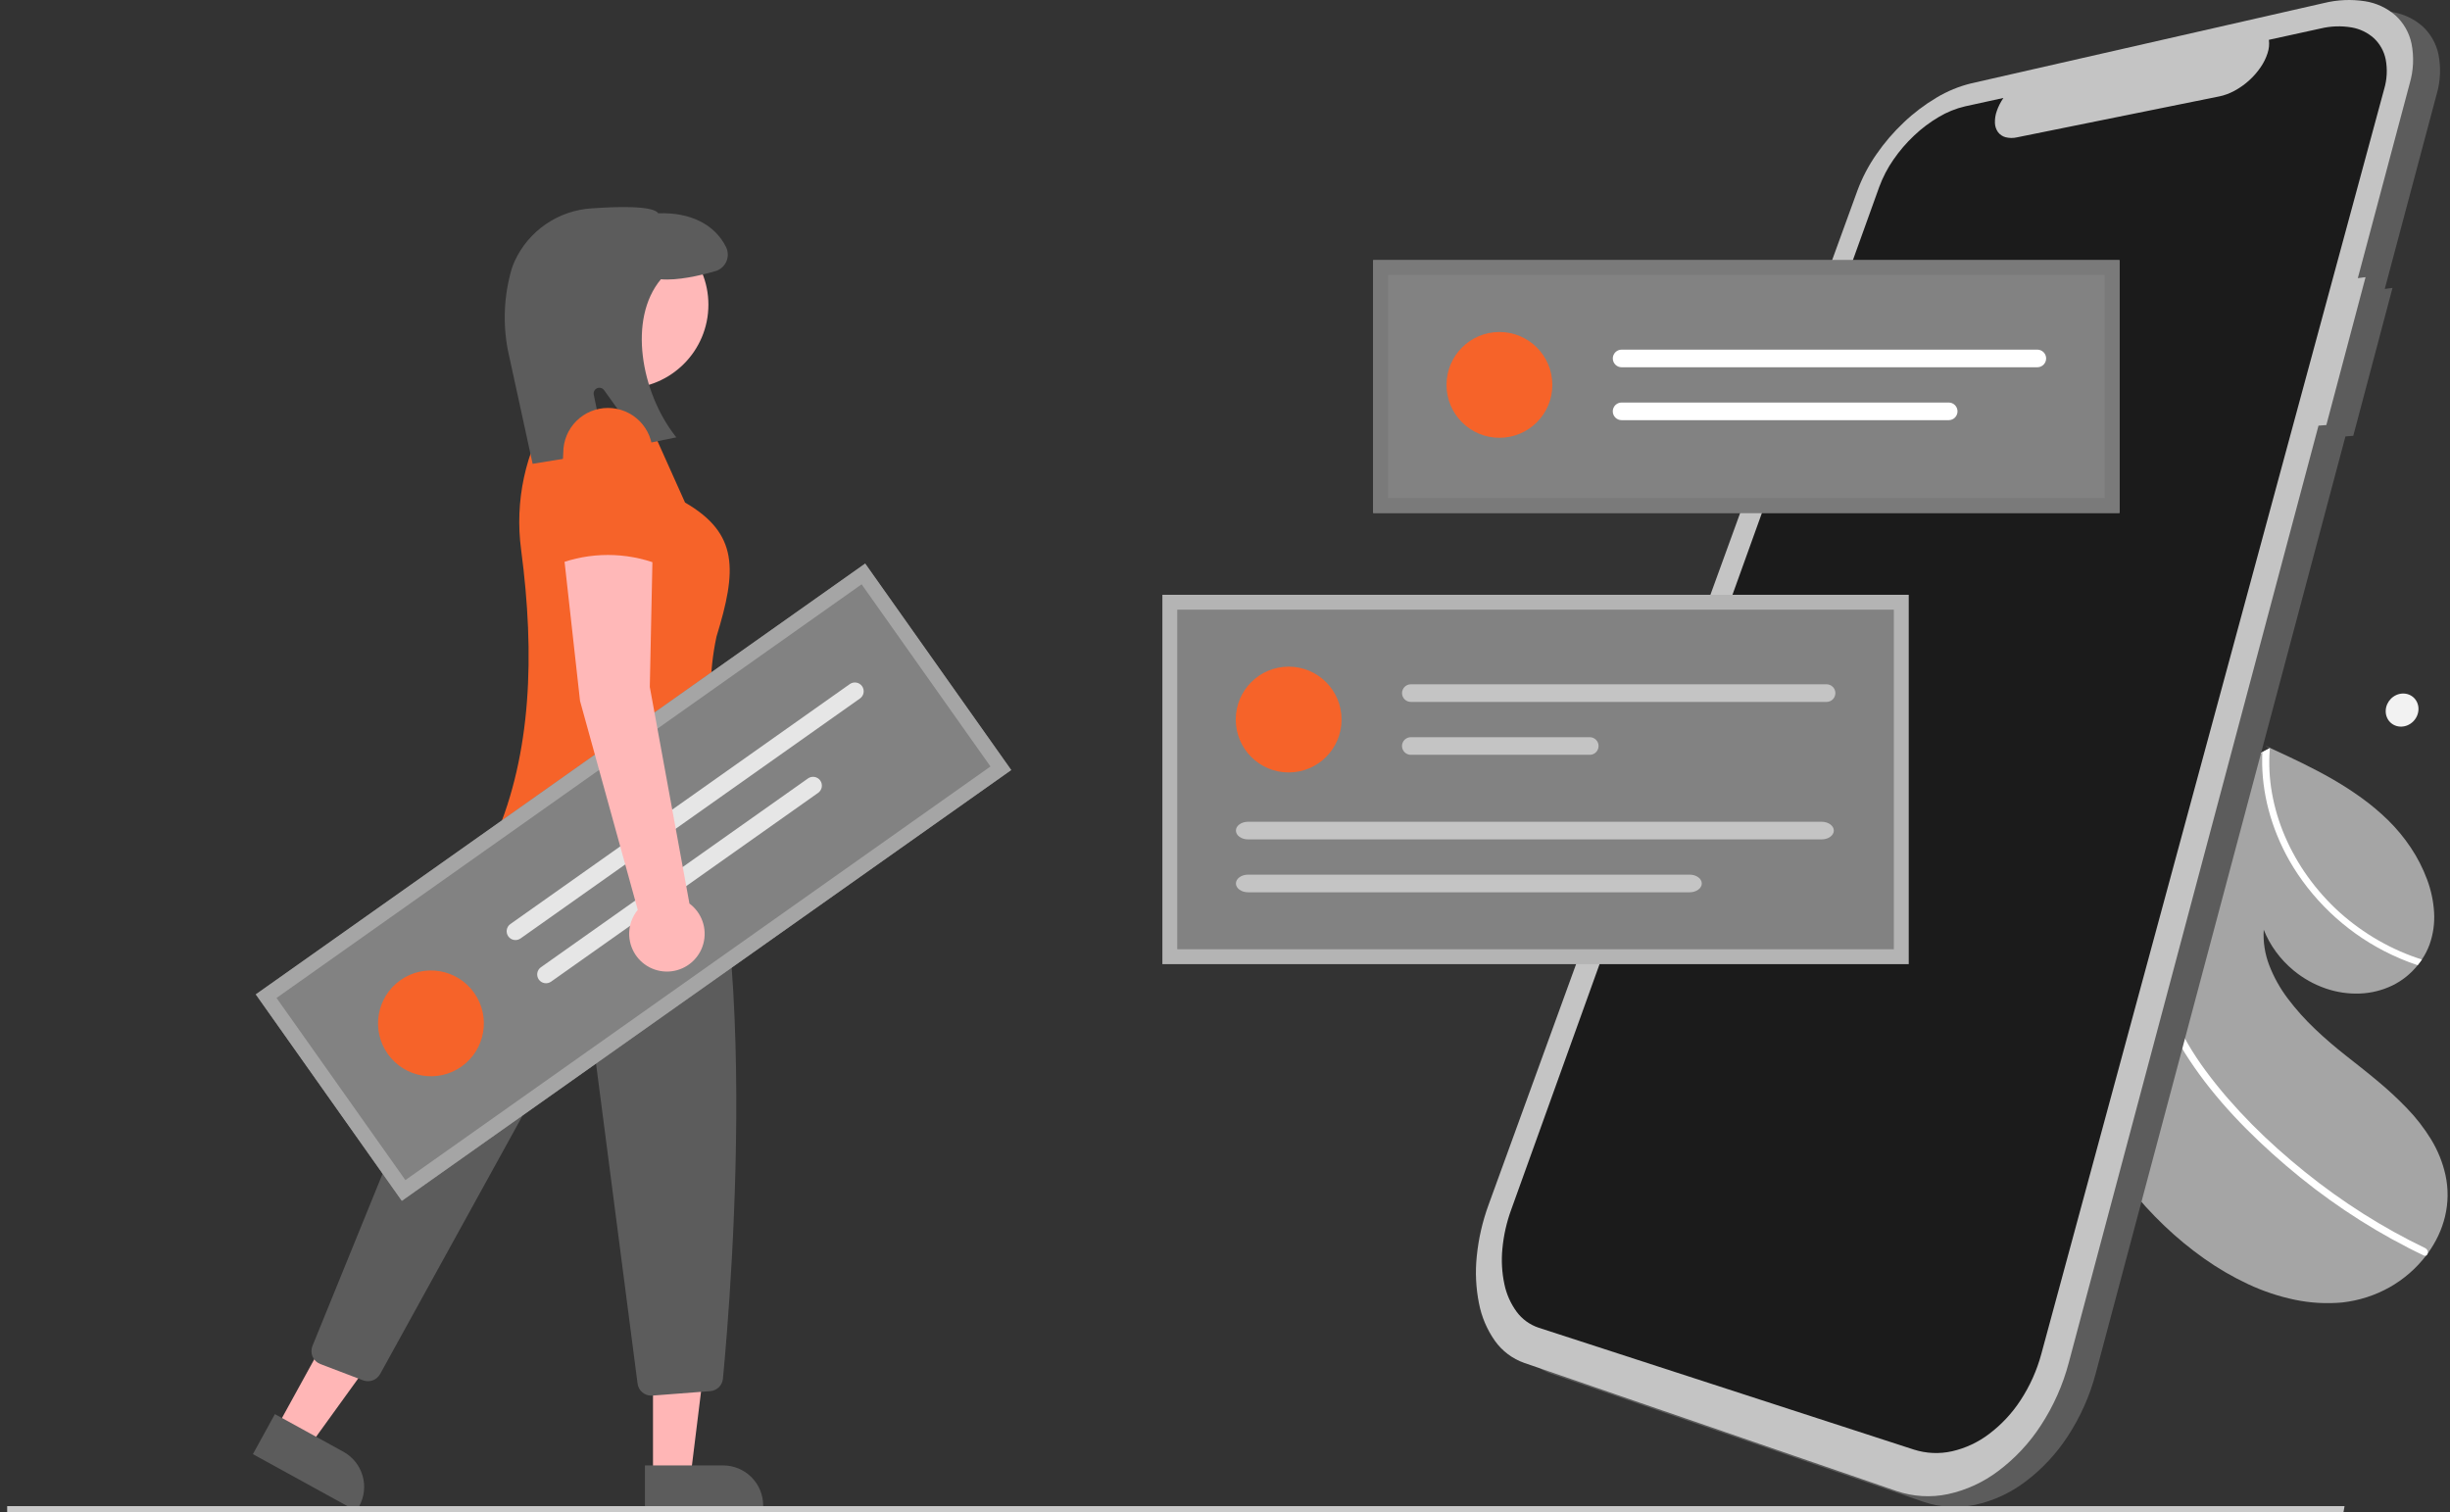 <svg width="256" height="158" viewBox="0 0 256 158" fill="none" xmlns="http://www.w3.org/2000/svg">
<rect x="0" y="0" width="256" height="158" fill="#333333" stroke="none"/>
<g clip-path="url(#clip0_7289_39902)">
<path d="M222.342 123.893C222.285 123.821 222.229 123.749 222.173 123.677C222.117 123.605 222.061 123.532 222.006 123.46C221.951 123.387 221.896 123.314 221.841 123.241C221.786 123.168 221.731 123.095 221.677 123.021C221.586 120.904 221.584 118.805 221.673 116.725C221.759 114.66 221.934 112.62 222.197 110.604C222.457 108.604 222.801 106.634 223.23 104.696C223.656 102.772 224.162 100.884 224.751 99.033C224.818 98.82 224.886 98.607 224.956 98.395C225.025 98.184 225.096 97.973 225.168 97.764C225.24 97.555 225.313 97.346 225.387 97.137C225.462 96.929 225.537 96.722 225.613 96.516C226.18 94.97 226.804 93.462 227.485 91.992C228.162 90.532 228.892 89.112 229.677 87.734C230.455 86.364 231.285 85.037 232.167 83.752C233.042 82.477 233.966 81.246 234.939 80.059L235.092 79.873L235.246 79.688L235.4 79.504L235.555 79.321L235.667 79.19L235.779 79.059C235.817 79.015 235.855 78.972 235.893 78.929C235.931 78.886 235.97 78.843 236.009 78.801L236.101 78.75L236.193 78.7L236.285 78.65L236.376 78.6L236.381 78.598L236.387 78.596L236.393 78.593L236.399 78.591L236.436 78.571L236.472 78.55L236.507 78.53L236.542 78.51L236.701 78.424L236.859 78.341L237.018 78.257L237.175 78.172L237.055 78.112L236.754 77.963L236.756 77.961C236.782 77.972 236.807 77.984 236.833 77.996C236.858 78.009 236.884 78.02 236.909 78.032C236.935 78.044 236.961 78.056 236.986 78.068C237.011 78.08 237.036 78.092 237.062 78.105L237.091 78.117L237.121 78.13L237.15 78.142C237.16 78.146 237.17 78.151 237.179 78.157C237.187 78.161 237.196 78.165 237.205 78.168L237.231 78.179L237.257 78.19L237.283 78.201C238.379 78.703 239.478 79.213 240.563 79.748C241.648 80.283 242.716 80.84 243.756 81.44C244.792 82.035 245.797 82.685 246.765 83.385C247.731 84.082 248.645 84.849 249.5 85.678C250.402 86.559 251.209 87.533 251.908 88.583C252.598 89.615 253.166 90.724 253.6 91.888C254.018 92.995 254.266 94.159 254.338 95.341C254.407 96.477 254.247 97.616 253.868 98.689C253.817 98.829 253.761 98.967 253.702 99.103C253.643 99.239 253.579 99.373 253.512 99.505C253.445 99.637 253.374 99.766 253.299 99.894C253.223 100.021 253.144 100.146 253.062 100.269C253.027 100.32 252.992 100.37 252.956 100.421C252.92 100.471 252.884 100.52 252.847 100.57C252.81 100.619 252.773 100.668 252.735 100.717C252.697 100.766 252.659 100.815 252.62 100.863C251.902 101.765 250.989 102.494 249.951 102.995C248.906 103.494 247.771 103.775 246.614 103.822C245.398 103.873 244.184 103.696 243.033 103.302C241.798 102.881 240.651 102.237 239.648 101.404C239.301 101.117 238.973 100.809 238.664 100.482C238.358 100.158 238.073 99.815 237.81 99.455C237.549 99.099 237.31 98.726 237.096 98.34C236.884 97.956 236.697 97.559 236.536 97.151C236.46 98.418 236.657 99.687 237.113 100.871C237.593 102.116 238.247 103.288 239.054 104.351C239.907 105.483 240.853 106.542 241.883 107.516C242.919 108.51 244.02 109.441 245.108 110.299C246.195 111.157 247.321 112.034 248.411 112.949C249.5 113.849 250.537 114.81 251.516 115.828C252.466 116.811 253.306 117.895 254.021 119.06C254.724 120.21 255.233 121.468 255.526 122.783C255.839 124.216 255.823 125.702 255.479 127.127C255.312 127.821 255.074 128.496 254.768 129.141C254.46 129.791 254.091 130.41 253.666 130.991L253.626 131.044L253.587 131.097L253.546 131.15L253.505 131.202C252.467 132.558 251.165 133.688 249.677 134.525C248.928 134.945 248.139 135.29 247.321 135.553C246.484 135.823 245.622 136.008 244.748 136.107C243.085 136.26 241.409 136.164 239.774 135.822C238.091 135.47 236.455 134.923 234.899 134.191C233.29 133.438 231.752 132.542 230.303 131.514C228.842 130.48 227.459 129.34 226.164 128.104C225.82 127.776 225.483 127.443 225.151 127.103C224.819 126.763 224.494 126.417 224.175 126.066C223.856 125.715 223.544 125.358 223.239 124.996C222.933 124.634 222.635 124.267 222.342 123.893Z" fill="#A5A5A5"/>
<path d="M249.075 99.362C248.048 98.829 247.06 98.222 246.119 97.548C244.239 96.201 242.56 94.594 241.132 92.776C240.423 91.874 239.781 90.921 239.212 89.926C238.736 89.085 238.314 88.215 237.948 87.32C237.591 86.448 237.29 85.554 237.049 84.643C236.812 83.753 236.637 82.848 236.522 81.934C236.41 81.04 236.36 80.138 236.374 79.236C236.376 79.186 236.377 79.135 236.378 79.085C236.379 79.035 236.38 78.984 236.381 78.933C236.383 78.882 236.385 78.832 236.387 78.783L236.395 78.633C236.352 78.667 236.309 78.701 236.266 78.736L236.137 78.841L236.009 78.946L235.881 79.052L235.8 79.119L235.717 79.188L235.636 79.257L235.555 79.326L235.666 79.194L235.781 79.059C235.818 79.016 235.856 78.972 235.894 78.929C235.932 78.886 235.971 78.843 236.01 78.801L236.103 78.751L236.194 78.7L236.284 78.65L236.375 78.601L236.381 78.599L236.387 78.596L236.392 78.593L236.398 78.591L236.435 78.571L236.471 78.551L236.507 78.531L236.542 78.51L236.701 78.425L236.859 78.341L237.017 78.257L237.175 78.174L237.052 78.112L236.751 77.962L236.753 77.961C236.779 77.972 236.804 77.984 236.83 77.996C236.855 78.008 236.881 78.02 236.907 78.031C236.932 78.043 236.958 78.055 236.983 78.067C237.008 78.079 237.033 78.092 237.059 78.104L237.088 78.117L237.118 78.129L237.147 78.142C237.157 78.146 237.167 78.151 237.176 78.156L237.173 78.204L237.17 78.249L237.167 78.293L237.165 78.338C237.054 79.857 237.133 81.384 237.4 82.883C237.675 84.426 238.127 85.933 238.746 87.373C239.385 88.864 240.185 90.281 241.13 91.599C242.107 92.963 243.227 94.219 244.469 95.345C245.72 96.464 247.085 97.448 248.54 98.283C249.259 98.695 250 99.068 250.758 99.402C251.511 99.732 252.28 100.021 253.064 100.268C253.029 100.319 252.994 100.369 252.958 100.42C252.922 100.47 252.886 100.52 252.849 100.569C252.812 100.618 252.774 100.667 252.736 100.716C252.699 100.765 252.66 100.814 252.622 100.862C252.319 100.762 252.019 100.655 251.72 100.542C251.421 100.43 251.123 100.311 250.828 100.185C250.532 100.06 250.238 99.929 249.946 99.791C249.654 99.654 249.364 99.511 249.075 99.362Z" fill="white"/>
<path d="M228.733 110.713C228.397 110.211 228.079 109.699 227.781 109.178C227.482 108.657 227.203 108.129 226.943 107.594C226.684 107.058 226.444 106.516 226.224 105.967C226.004 105.418 225.805 104.864 225.626 104.305C225.535 104.009 225.451 103.711 225.374 103.413C225.297 103.115 225.227 102.816 225.165 102.516C225.102 102.217 225.047 101.917 224.998 101.616C224.95 101.316 224.909 101.015 224.876 100.715C224.859 100.575 224.844 100.435 224.83 100.295C224.817 100.154 224.805 100.014 224.794 99.874C224.784 99.733 224.775 99.593 224.768 99.453C224.76 99.313 224.754 99.173 224.75 99.033C224.817 98.82 224.885 98.608 224.955 98.396C225.024 98.184 225.095 97.973 225.167 97.763C225.238 97.553 225.311 97.344 225.386 97.136C225.46 96.928 225.535 96.721 225.612 96.514C225.595 96.687 225.581 96.861 225.569 97.035C225.557 97.209 225.548 97.383 225.541 97.558C225.534 97.733 225.529 97.908 225.527 98.084C225.525 98.26 225.526 98.436 225.528 98.613C225.528 98.709 225.529 98.805 225.531 98.901C225.533 98.997 225.535 99.094 225.539 99.19C225.542 99.286 225.546 99.382 225.551 99.478C225.556 99.575 225.562 99.671 225.568 99.767C225.642 100.846 225.812 101.917 226.075 102.967C226.341 104.029 226.688 105.069 227.113 106.078C227.546 107.107 228.046 108.106 228.609 109.07C229.181 110.051 229.807 110.999 230.483 111.911C231.212 112.896 231.981 113.854 232.792 114.787C233.604 115.72 234.446 116.627 235.318 117.509C236.192 118.389 237.091 119.243 238.016 120.069C238.941 120.895 239.881 121.693 240.837 122.462C241.816 123.252 242.814 124.012 243.832 124.741C244.851 125.471 245.886 126.169 246.937 126.835C247.988 127.5 249.055 128.133 250.138 128.734C251.22 129.335 252.315 129.901 253.422 130.433C253.473 130.458 253.519 130.492 253.558 130.533C253.596 130.573 253.626 130.62 253.648 130.671C253.67 130.721 253.683 130.775 253.687 130.829C253.69 130.884 253.683 130.939 253.665 130.992C253.66 131.014 253.652 131.036 253.642 131.057C253.632 131.077 253.62 131.097 253.606 131.115C253.593 131.133 253.577 131.149 253.56 131.164C253.543 131.178 253.525 131.191 253.505 131.201C253.484 131.211 253.462 131.218 253.44 131.222C253.417 131.226 253.395 131.227 253.372 131.225C253.348 131.224 253.325 131.219 253.303 131.212C253.28 131.206 253.258 131.196 253.237 131.184C253.1 131.119 252.963 131.053 252.827 130.987C252.69 130.92 252.553 130.854 252.417 130.787C252.281 130.72 252.145 130.652 252.009 130.584C251.873 130.516 251.738 130.447 251.602 130.377C250.474 129.797 249.36 129.183 248.262 128.534C247.164 127.885 246.082 127.202 245.017 126.485C243.952 125.768 242.906 125.02 241.879 124.239C240.853 123.458 239.848 122.646 238.865 121.803C237.915 120.991 236.978 120.152 236.063 119.284C235.147 118.417 234.255 117.521 233.396 116.597C232.538 115.673 231.713 114.721 230.931 113.74C230.15 112.759 229.415 111.751 228.733 110.713Z" fill="white"/>
<path d="M249.992 30.088L249.184 30.193L254.603 9.855C255.003 8.497 255.068 7.062 254.793 5.674C254.554 4.539 253.965 3.508 253.107 2.728C252.209 1.947 251.109 1.437 249.933 1.255C248.501 1.033 247.039 1.098 245.632 1.447L208.798 9.834C207.512 10.146 206.282 10.652 205.149 11.335C203.917 12.068 202.771 12.936 201.733 13.925C200.665 14.933 199.706 16.051 198.873 17.26C198.058 18.43 197.395 19.698 196.897 21.034L158.358 127.018C157.717 128.761 157.301 130.578 157.119 132.426C156.951 134.066 157.03 135.723 157.355 137.339C157.627 138.744 158.194 140.075 159.019 141.244C159.775 142.307 160.841 143.111 162.071 143.546L200.989 156.941C202.717 157.53 204.573 157.64 206.36 157.261C208.269 156.845 210.065 156.018 211.623 154.838C213.372 153.524 214.876 151.912 216.066 150.077C217.385 148.06 218.37 145.845 218.983 143.515L245.075 45.608L245.893 45.542L249.992 30.088Z" fill="#5C5C5C"/>
<path d="M247.177 28.962L246.369 29.067L251.789 8.729C252.188 7.371 252.253 5.936 251.978 4.548C251.74 3.413 251.15 2.382 250.293 1.602C249.395 0.821 248.294 0.311 247.118 0.129C245.686 -0.093 244.224 -0.028 242.817 0.321L205.984 8.708C204.698 9.02 203.467 9.526 202.335 10.209C201.102 10.942 199.956 11.81 198.918 12.799C197.85 13.807 196.892 14.925 196.058 16.134C195.244 17.304 194.58 18.572 194.083 19.908L155.544 125.892C154.903 127.635 154.487 129.452 154.305 131.3C154.136 132.94 154.216 134.597 154.541 136.213C154.812 137.618 155.379 138.949 156.204 140.118C156.961 141.181 158.027 141.985 159.257 142.42L198.174 155.815C199.903 156.404 201.759 156.514 203.545 156.135C205.455 155.719 207.251 154.892 208.809 153.712C210.558 152.398 212.062 150.786 213.252 148.951C214.57 146.934 215.555 144.719 216.169 142.389L242.26 44.481L243.079 44.416L247.177 28.962Z" fill="#C4C4C4"/>
<path d="M242.49 2.975L237.076 4.161C237.135 4.629 237.088 5.105 236.939 5.553C236.771 6.077 236.526 6.573 236.213 7.026C235.509 8.055 234.569 8.9 233.473 9.492C233.341 9.562 233.21 9.626 233.08 9.685C232.949 9.744 232.819 9.798 232.688 9.846C232.559 9.895 232.43 9.937 232.301 9.974C232.173 10.011 232.046 10.042 231.921 10.068L210.752 14.353C210.359 14.445 209.95 14.44 209.56 14.34C209.245 14.255 208.968 14.069 208.771 13.809C208.573 13.53 208.461 13.199 208.45 12.857C208.434 12.421 208.502 11.986 208.653 11.577C208.69 11.466 208.733 11.355 208.781 11.243C208.829 11.131 208.882 11.019 208.938 10.907C208.995 10.794 209.056 10.682 209.123 10.571C209.189 10.459 209.26 10.348 209.334 10.237L205.325 11.115C204.36 11.341 203.435 11.715 202.584 12.224C201.654 12.772 200.789 13.423 200.006 14.166C199.199 14.925 198.475 15.768 197.847 16.68C197.234 17.562 196.736 18.518 196.364 19.526L157.898 126.431C157.419 127.744 157.112 129.114 156.984 130.506C156.865 131.735 156.935 132.975 157.191 134.183C157.405 135.226 157.84 136.212 158.469 137.072C159.045 137.853 159.848 138.436 160.768 138.743L199.972 151.478C201.265 151.892 202.646 151.954 203.971 151.657C205.383 151.334 206.709 150.712 207.859 149.833C209.146 148.858 210.255 147.668 211.134 146.314C212.108 144.827 212.838 143.195 213.299 141.479L249.118 9.32C249.419 8.311 249.475 7.245 249.281 6.211C249.112 5.363 248.684 4.589 248.054 3.996C247.394 3.404 246.58 3.011 245.705 2.864C244.637 2.685 243.543 2.723 242.49 2.975Z" fill="#1B1B1B"/>
<path d="M221.467 53.606H143.48V27.183H221.467V53.606Z" fill="#828282"/>
<path d="M198.666 62.932H122.234V99.976H198.666V62.932Z" fill="#828282"/>
<path d="M134.652 80.721C137.705 80.721 140.18 78.246 140.18 75.193C140.18 72.14 137.705 69.665 134.652 69.665C131.598 69.665 129.123 72.14 129.123 75.193C129.123 78.246 131.598 80.721 134.652 80.721Z" fill="#F66329"/>
<path d="M147.419 71.508C147.175 71.508 146.941 71.605 146.768 71.778C146.595 71.95 146.498 72.185 146.498 72.429C146.498 72.673 146.595 72.908 146.768 73.081C146.941 73.253 147.175 73.35 147.419 73.35H190.859C191.103 73.35 191.336 73.252 191.509 73.08C191.681 72.907 191.778 72.673 191.778 72.429C191.778 72.185 191.681 71.951 191.509 71.778C191.336 71.606 191.103 71.508 190.859 71.508H147.419Z" fill="#C4C4C4"/>
<path d="M147.421 77.036C147.3 77.035 147.18 77.059 147.068 77.105C146.955 77.151 146.854 77.218 146.768 77.304C146.682 77.389 146.614 77.49 146.567 77.602C146.52 77.714 146.496 77.834 146.496 77.955C146.496 78.076 146.519 78.196 146.566 78.308C146.612 78.42 146.68 78.522 146.765 78.607C146.851 78.693 146.952 78.761 147.064 78.808C147.176 78.854 147.296 78.878 147.417 78.878H166.113C166.234 78.878 166.353 78.854 166.465 78.808C166.577 78.762 166.679 78.694 166.764 78.608C166.85 78.523 166.918 78.421 166.964 78.309C167.01 78.198 167.034 78.078 167.034 77.957C167.034 77.836 167.01 77.716 166.964 77.604C166.918 77.493 166.85 77.391 166.764 77.305C166.679 77.22 166.577 77.152 166.465 77.106C166.353 77.059 166.234 77.036 166.113 77.036H147.421Z" fill="#C4C4C4"/>
<path d="M130.412 85.873C129.711 85.873 129.141 86.286 129.141 86.794C129.141 87.302 129.711 87.716 130.412 87.716H190.345C191.045 87.716 191.616 87.302 191.616 86.794C191.616 86.286 191.045 85.873 190.345 85.873H130.412Z" fill="#C4C4C4"/>
<path d="M130.412 91.4C129.711 91.4 129.141 91.814 129.141 92.322C129.141 92.83 129.711 93.243 130.412 93.243H176.549C177.25 93.243 177.82 92.83 177.82 92.322C177.82 91.814 177.25 91.4 176.549 91.4H130.412Z" fill="#C4C4C4"/>
<path d="M199.444 100.753H121.457V62.155H199.444V100.753ZM123.012 99.199H197.889V63.709H123.012V99.199Z" fill="#B4B4B4"/>
<path d="M156.675 45.749C159.728 45.749 162.204 43.274 162.204 40.222C162.204 37.169 159.728 34.694 156.675 34.694C153.622 34.694 151.146 37.169 151.146 40.222C151.146 43.274 153.622 45.749 156.675 45.749Z" fill="#F66329"/>
<path d="M169.443 36.536C169.199 36.536 168.964 36.633 168.791 36.806C168.619 36.979 168.521 37.213 168.521 37.457C168.521 37.702 168.619 37.936 168.791 38.109C168.964 38.282 169.199 38.379 169.443 38.379H212.882C213.126 38.378 213.36 38.281 213.532 38.108C213.704 37.935 213.801 37.701 213.801 37.457C213.801 37.214 213.704 36.98 213.532 36.807C213.36 36.634 213.126 36.537 212.882 36.536H169.443Z" fill="white"/>
<path d="M169.442 42.064C169.321 42.064 169.201 42.087 169.089 42.133C168.977 42.179 168.875 42.247 168.789 42.332C168.703 42.417 168.635 42.519 168.589 42.631C168.542 42.742 168.518 42.862 168.518 42.983C168.517 43.104 168.541 43.224 168.587 43.336C168.633 43.448 168.701 43.55 168.787 43.636C168.872 43.721 168.974 43.789 169.085 43.836C169.197 43.883 169.317 43.906 169.438 43.907H203.619C203.863 43.907 204.098 43.809 204.271 43.637C204.443 43.464 204.54 43.23 204.54 42.985C204.54 42.741 204.443 42.507 204.271 42.334C204.098 42.161 203.863 42.064 203.619 42.064H169.442Z" fill="white"/>
<path d="M221.467 53.606H143.48V27.183H221.467V53.606ZM145.035 52.052H219.912V28.737H145.035V52.052Z" fill="#7A7A7A"/>
<path d="M68.231 154.258H72.162L74.033 139.097L68.231 139.097L68.231 154.258Z" fill="#FFB6B6"/>
<path d="M79.744 157.907L67.389 157.908L67.388 153.135L75.553 153.135C76.664 153.134 77.73 153.576 78.516 154.362C79.302 155.148 79.744 156.214 79.744 157.325L79.744 157.907Z" fill="#5C5C5C"/>
<path d="M28.922 149.164L32.367 151.058L41.312 138.673L36.227 135.878L28.922 149.164Z" fill="#FFB6B6"/>
<path d="M37.252 157.908L26.425 151.956L28.725 147.774L35.879 151.706C36.853 152.242 37.575 153.142 37.885 154.209C38.195 155.277 38.068 156.424 37.532 157.397L37.252 157.908Z" fill="#5C5C5C"/>
<path d="M68.049 145.843C67.699 145.842 67.36 145.715 67.097 145.483C66.834 145.252 66.664 144.933 66.619 144.586L61.703 106.706C61.681 106.538 61.607 106.382 61.491 106.259C61.375 106.136 61.223 106.053 61.057 106.021C60.891 105.99 60.719 106.012 60.567 106.084C60.414 106.155 60.287 106.274 60.206 106.422L39.716 143.591C39.547 143.894 39.274 144.127 38.948 144.246C38.622 144.366 38.264 144.365 37.938 144.243L33.472 142.541C33.293 142.473 33.128 142.369 32.989 142.237C32.85 142.104 32.739 141.945 32.663 141.768C32.586 141.592 32.545 141.402 32.543 141.21C32.541 141.018 32.577 140.827 32.649 140.649L46.843 105.787C46.879 105.698 46.904 105.605 46.916 105.511C48.838 90.633 53.73 83.067 55.183 81.103C55.289 80.959 55.359 80.791 55.387 80.614C55.414 80.437 55.399 80.256 55.342 80.086L55.142 79.487C55.062 79.249 55.046 78.994 55.095 78.748C55.144 78.502 55.256 78.273 55.42 78.083C60.657 72.119 69.784 75.374 69.876 75.407L69.922 75.424L69.951 75.463C80.185 89.497 76.401 135.079 75.539 144.074C75.506 144.412 75.356 144.728 75.113 144.966C74.871 145.203 74.552 145.347 74.213 145.373L68.161 145.839C68.123 145.841 68.086 145.843 68.049 145.843Z" fill="#5C5C5C"/>
<path d="M65.272 40.589C70.104 40.589 74.021 36.672 74.021 31.841C74.021 27.01 70.104 23.094 65.272 23.094C60.441 23.094 56.523 27.01 56.523 31.841C56.523 36.672 60.441 40.589 65.272 40.589Z" fill="#FFB8B8"/>
<path d="M51.748 87.504L77.492 89.846C75.248 82.043 73.192 74.267 74.868 66.52C76.996 59.603 77.194 55.771 71.579 52.513L67.788 44.057L60.926 43.808L57.581 42.891C54.878 47.236 53.772 52.387 54.453 57.459C55.908 68.487 55.515 78.721 51.748 87.504Z" fill="#F66329"/>
<path d="M55.654 48.469L53.065 36.586C52.525 33.773 52.66 30.872 53.46 28.121C53.548 27.839 53.653 27.563 53.775 27.295C54.492 25.733 55.619 24.395 57.036 23.422C58.453 22.45 60.108 21.88 61.823 21.773C67.708 21.367 68.572 21.987 68.785 22.293C72.11 22.159 74.689 23.444 75.866 25.821C75.981 26.057 76.043 26.315 76.048 26.578C76.052 26.84 75.999 27.101 75.892 27.34C75.785 27.58 75.627 27.794 75.429 27.966C75.23 28.138 74.996 28.264 74.744 28.336C73.1 28.81 70.79 29.336 69.058 29.182C65.585 33.346 67.005 40.977 70.528 45.523L70.666 45.702L67.176 46.417L63.119 40.769C63.039 40.657 62.923 40.577 62.79 40.54C62.657 40.504 62.516 40.514 62.39 40.569C62.264 40.624 62.161 40.721 62.097 40.843C62.034 40.966 62.015 41.106 62.042 41.241L63.274 47.223L55.654 48.469Z" fill="#5C5C5C"/>
<path d="M244.872 158H0.75V157.386H244.983L244.872 158Z" fill="#CACACA"/>
<path d="M105.661 80.467L41.987 125.488L26.729 103.914L90.403 58.894L105.661 80.467Z" fill="#828282"/>
<path d="M48.222 111.456C50.715 109.693 51.307 106.243 49.544 103.751C47.781 101.258 44.331 100.666 41.838 102.429C39.345 104.192 38.753 107.641 40.516 110.134C42.279 112.626 45.729 113.218 48.222 111.456Z" fill="#F66329"/>
<path d="M53.329 96.562C53.129 96.703 52.994 96.918 52.953 97.159C52.911 97.4 52.968 97.647 53.109 97.847C53.25 98.046 53.464 98.181 53.705 98.223C53.946 98.264 54.193 98.208 54.393 98.067L89.86 72.99C90.059 72.849 90.194 72.634 90.234 72.394C90.275 72.153 90.219 71.906 90.078 71.707C89.938 71.508 89.723 71.373 89.483 71.331C89.243 71.29 88.996 71.345 88.796 71.486L53.329 96.562Z" fill="#E6E6E6"/>
<path d="M56.521 101.076C56.322 101.216 56.186 101.431 56.144 101.671C56.103 101.912 56.158 102.159 56.299 102.359C56.439 102.558 56.654 102.694 56.894 102.736C57.135 102.778 57.382 102.723 57.582 102.582L57.585 102.58L85.49 82.85C85.689 82.709 85.825 82.495 85.866 82.254C85.907 82.013 85.851 81.766 85.71 81.566C85.64 81.467 85.552 81.383 85.449 81.319C85.347 81.254 85.233 81.21 85.114 81.19C84.873 81.149 84.625 81.205 84.426 81.346L56.521 101.076Z" fill="#E6E6E6"/>
<path d="M105.661 80.467L41.987 125.488L26.729 103.914L90.403 58.894L105.661 80.467ZM42.359 123.321L103.494 80.096L90.031 61.06L28.895 104.286L42.359 123.321Z" fill="#A5A5A5"/>
<path d="M251.055 72.474C251.281 72.466 251.506 72.504 251.717 72.587C251.916 72.667 252.097 72.787 252.248 72.94C252.399 73.094 252.518 73.278 252.595 73.479C252.677 73.693 252.715 73.921 252.705 74.15C252.696 74.384 252.641 74.615 252.544 74.829C252.45 75.038 252.318 75.229 252.155 75.392C251.993 75.554 251.803 75.684 251.594 75.778C251.382 75.873 251.154 75.925 250.922 75.932C250.696 75.939 250.471 75.898 250.261 75.813C250.063 75.732 249.883 75.611 249.733 75.457C249.583 75.303 249.466 75.119 249.39 74.918C249.309 74.705 249.273 74.478 249.283 74.25C249.292 74.017 249.347 73.787 249.443 73.575C249.537 73.367 249.668 73.178 249.829 73.017C249.99 72.855 250.178 72.724 250.386 72.63C250.597 72.535 250.824 72.482 251.055 72.474Z" fill="#F2F2F2"/>
<path d="M72.039 94.42L67.898 71.788L68.19 57.792L58.857 57.501L60.607 73.246L66.641 95.08C66.14 95.689 65.834 96.433 65.76 97.218C65.687 98.003 65.85 98.792 66.23 99.483C66.609 100.174 67.187 100.735 67.888 101.094C68.59 101.454 69.383 101.595 70.166 101.499C70.948 101.403 71.684 101.075 72.278 100.558C72.872 100.04 73.298 99.356 73.499 98.594C73.701 97.832 73.669 97.027 73.409 96.283C73.149 95.539 72.671 94.89 72.039 94.42Z" fill="#FFB8B8"/>
<path d="M58.273 58.959C61.654 57.671 65.391 57.671 68.772 58.959L68.189 47.295C68.189 46.683 68.068 46.076 67.834 45.51C67.599 44.944 67.255 44.429 66.822 43.996C66.389 43.563 65.875 43.219 65.308 42.985C64.742 42.751 64.136 42.63 63.523 42.63C62.91 42.63 62.303 42.751 61.737 42.985C61.171 43.219 60.657 43.563 60.223 43.996C59.79 44.429 59.446 44.944 59.212 45.51C58.977 46.076 58.857 46.683 58.857 47.295L58.273 58.959Z" fill="#F66329"/>
</g>
<defs>
<clipPath id="clip0_7289_39902">
<rect width="255" height="158" fill="white" transform="translate(0.75)"/>
</clipPath>
</defs>
</svg>
